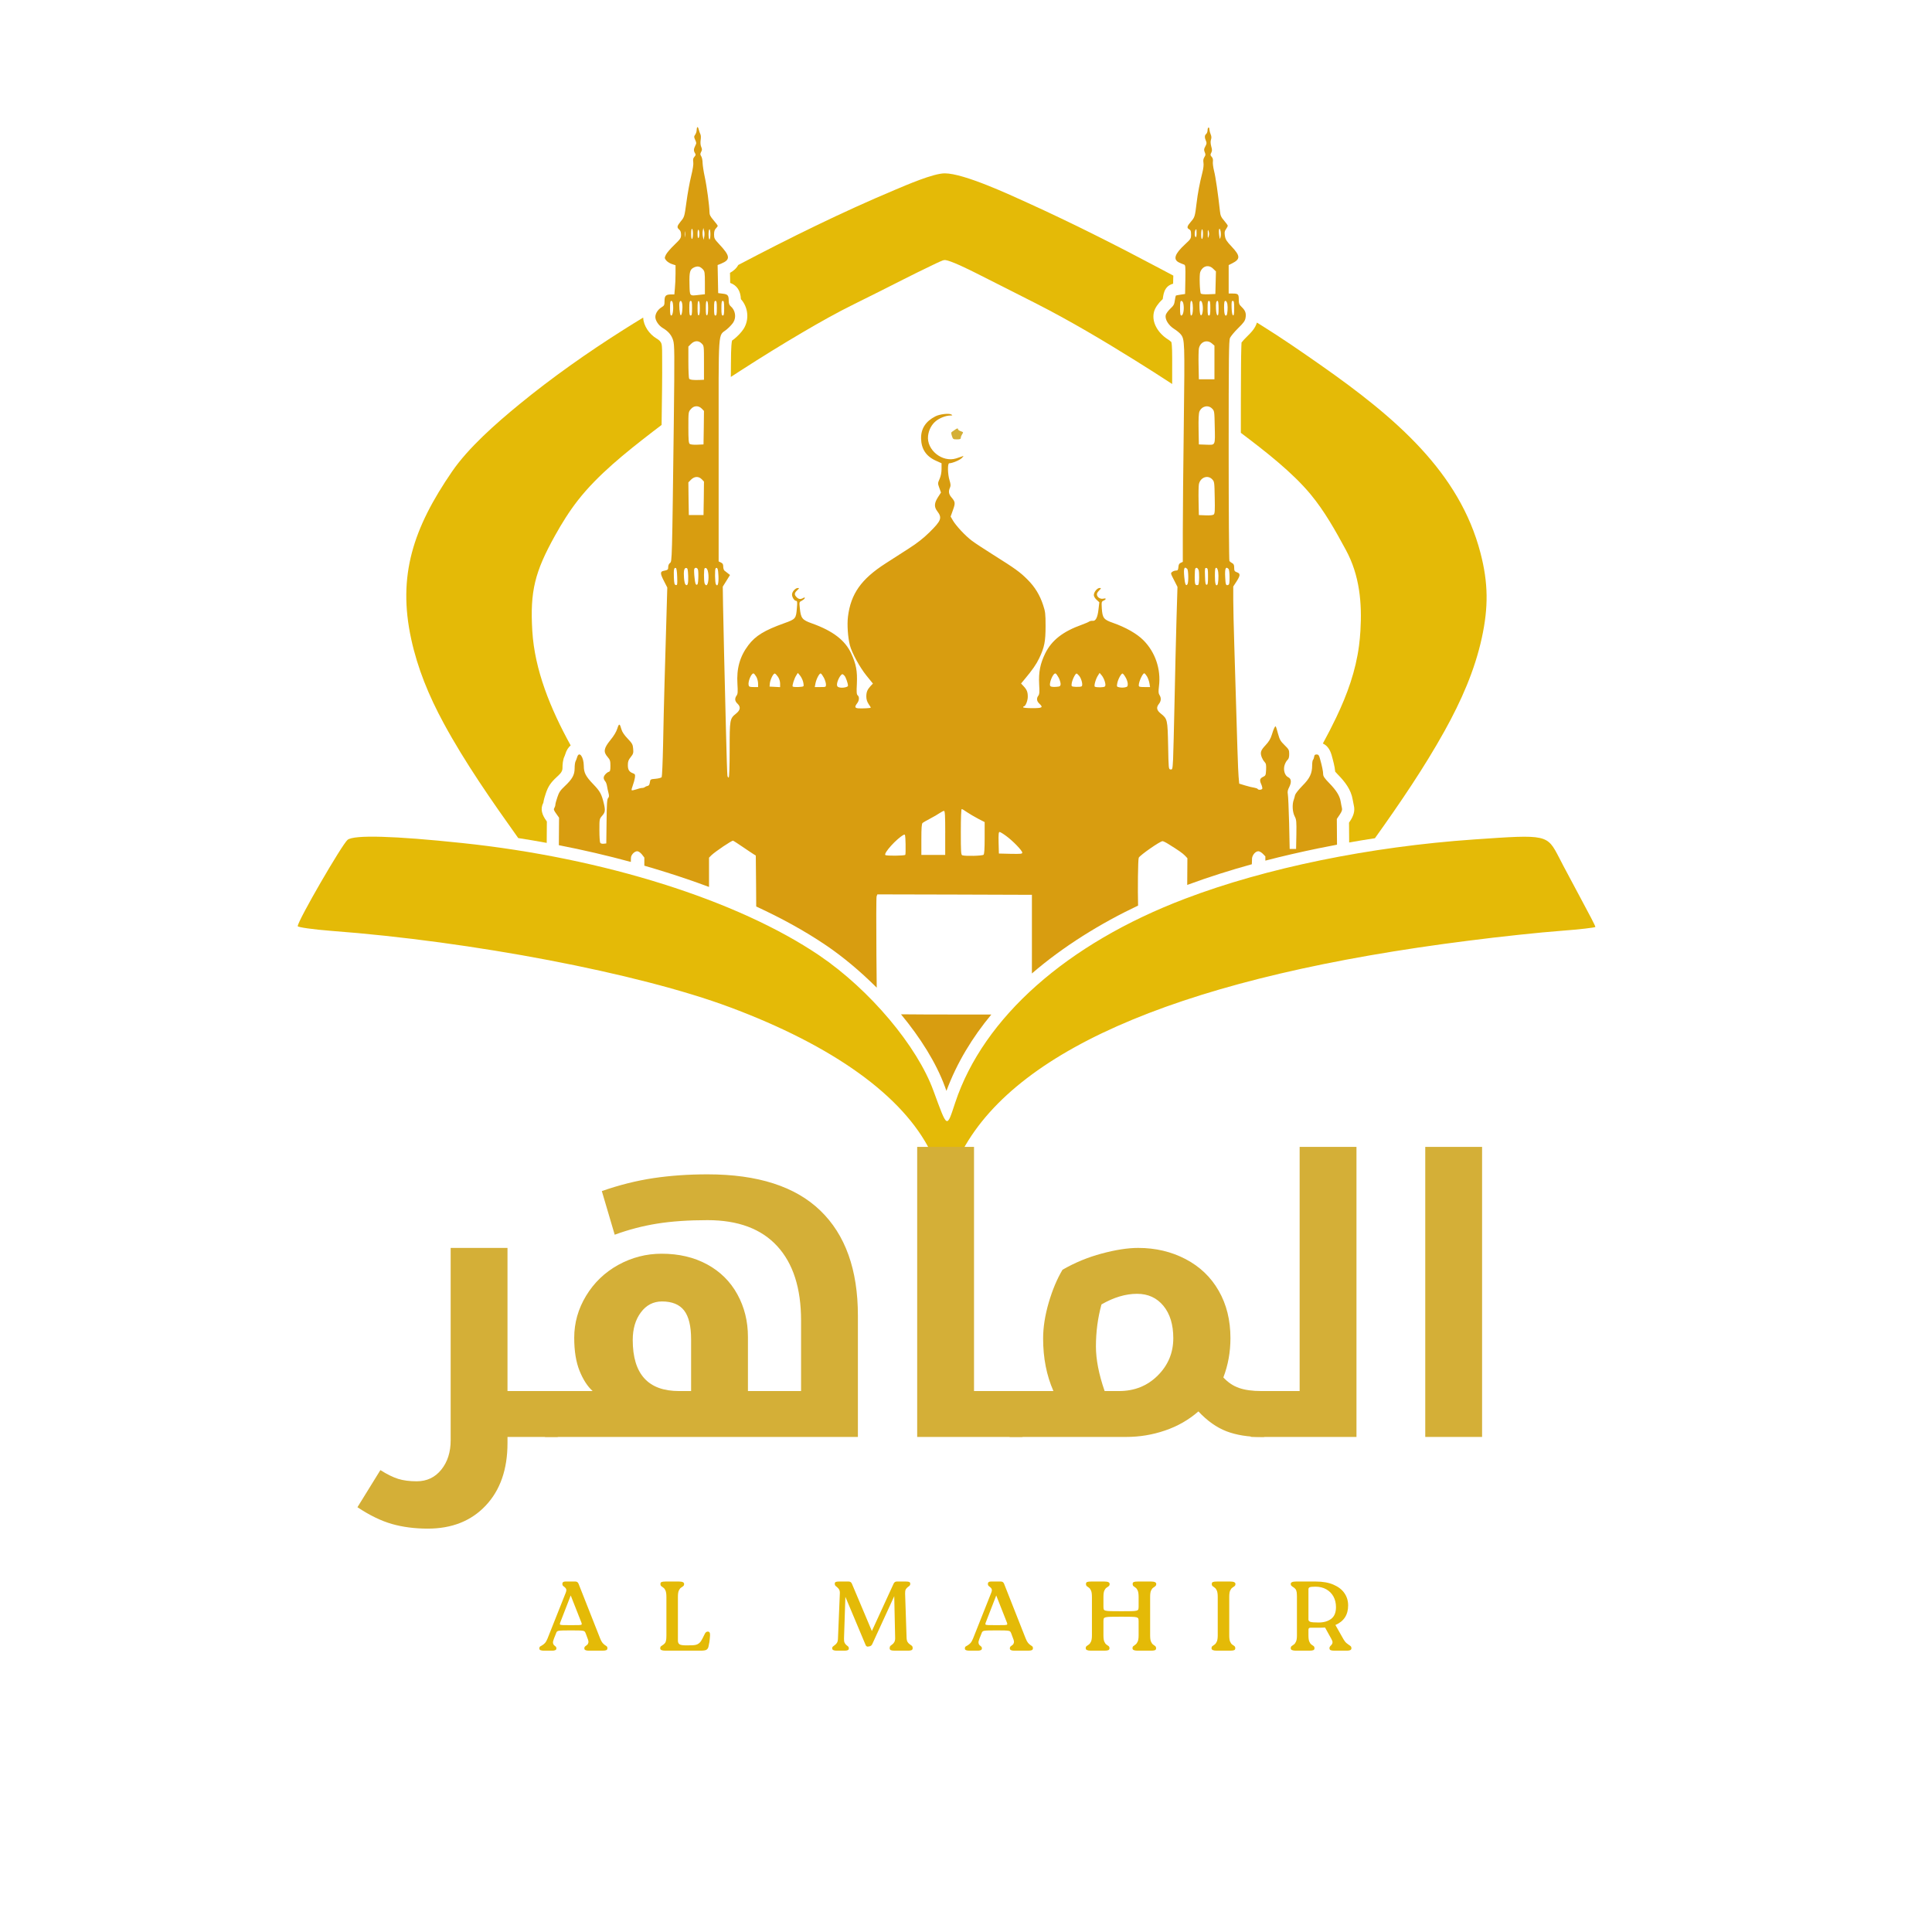 <svg xmlns="http://www.w3.org/2000/svg" xmlns:xlink="http://www.w3.org/1999/xlink" width="500" zoomAndPan="magnify" viewBox="0 0 375 375" height="500" preserveAspectRatio="xMidYMid meet" version="1.0"><defs><g/><clipPath id="0461b56b8b"><path d="M 107 24.535 L 261 24.535 L 261 212 L 107 212 Z M 107 24.535 " clip-rule="nonzero"/></clipPath><clipPath id="2c632ed6cf"><path d="M 57.789 162 L 309.789 162 L 309.789 227.785 L 57.789 227.785 Z M 57.789 162 " clip-rule="nonzero"/></clipPath></defs><path fill="#d4af37" d="M 185.336 83.43 C 185.141 83.574 184.891 83.75 184.766 83.824 C 184.605 83.91 184.605 84.105 184.766 84.625 C 184.965 85.246 185.016 85.281 185.73 85.281 C 186.352 85.281 186.496 85.211 186.496 84.961 C 186.496 84.785 186.621 84.48 186.762 84.27 C 187.012 83.91 186.992 83.875 186.496 83.699 C 186.191 83.609 185.961 83.43 185.961 83.344 C 185.961 83.074 185.766 83.109 185.336 83.43 Z M 185.336 83.43 " fill-opacity="1" fill-rule="evenodd"/><path fill="#e4ba07" d="M 243.965 62.613 C 244.293 62.812 244.617 63.012 244.938 63.215 C 248.848 65.656 252.602 68.246 256.328 70.855 C 271.027 81.148 283.273 91.707 287.344 107.266 C 288.887 113.156 288.914 117.867 287.621 123.805 C 286.246 130.109 283.641 136.02 280.395 141.867 C 276.461 148.949 271.723 155.914 266.871 162.699 C 265.199 162.953 263.535 163.23 261.871 163.523 L 261.844 159.676 L 261.988 159.461 C 262.637 158.5 263.066 157.484 262.773 156.316 C 262.695 155.953 262.617 155.586 262.559 155.219 C 262.242 153.258 261.039 151.727 259.688 150.348 C 259.547 150.203 259.328 149.984 259.164 149.789 C 259.074 148.758 258.734 147.535 258.477 146.609 C 258.184 145.559 257.656 144.711 256.766 144.316 C 257.676 142.648 258.539 140.973 259.344 139.293 C 261.531 134.719 263.148 130.199 263.785 125.328 C 263.91 124.375 263.996 123.418 264.055 122.461 C 264.379 117.117 263.934 111.711 261.23 106.738 C 259.234 103.059 257.137 99.254 254.344 95.898 C 250.816 91.664 245.68 87.656 240.848 84.012 C 240.848 79.637 240.848 75.262 240.883 70.891 C 240.895 69.727 240.902 68.562 240.941 67.398 C 240.953 67.125 240.953 66.785 240.98 66.48 C 241.262 66.109 241.68 65.68 241.973 65.391 C 242.852 64.531 243.625 63.75 243.969 62.609 Z M 243.965 62.613 " fill-opacity="1" fill-rule="evenodd"/><path fill="#e4ba07" d="M 143.289 51.434 C 153.207 46.215 163.43 41.164 173.836 36.797 C 175.859 35.949 181.141 33.645 183.375 33.645 C 187.105 33.645 196.086 37.836 199.348 39.316 C 208.141 43.309 216.77 47.668 225.18 52.137 C 226.031 52.59 226.887 53.043 227.742 53.496 C 227.73 53.75 227.723 53.996 227.719 54.203 L 227.703 55.059 C 227.148 55.219 226.648 55.492 226.266 56.07 C 225.895 56.633 225.793 57.312 225.695 57.977 C 225.695 58 225.691 58.016 225.688 58.039 C 225.688 58.043 225.688 58.051 225.688 58.055 C 225.645 58.094 225.602 58.133 225.566 58.168 C 225.551 58.18 225.543 58.188 225.527 58.203 C 224.883 58.816 224.184 59.715 223.977 60.582 C 223.465 62.688 224.945 64.77 226.648 65.844 C 226.863 65.977 227.172 66.199 227.355 66.383 C 227.531 67.051 227.512 68.996 227.52 69.621 C 227.531 71.254 227.527 72.895 227.516 74.535 C 225.109 72.957 222.676 71.41 220.25 69.902 C 214.141 66.098 207.75 62.297 201.211 58.961 C 197.285 56.957 193.34 54.977 189.402 52.988 C 188.629 52.598 184.246 50.379 183.297 50.477 C 183.203 50.488 183.086 50.516 182.984 50.547 C 182.137 50.887 181.227 51.348 180.418 51.734 C 178.766 52.523 177.125 53.336 175.496 54.16 C 172.297 55.785 169.086 57.402 165.859 58.992 C 162.422 60.684 159.07 62.582 155.816 64.492 C 151.766 66.867 147.785 69.332 143.875 71.855 C 143.199 72.289 142.527 72.727 141.852 73.164 C 141.855 72.305 141.867 71.441 141.875 70.578 C 141.887 69.781 141.867 67.117 142.086 66.109 C 142.254 65.984 142.426 65.867 142.594 65.727 C 143.199 65.223 143.934 64.48 144.348 63.812 C 145.48 62.012 145.215 59.609 143.809 58.062 C 143.734 56.445 143.059 55.395 141.73 54.91 L 141.691 52.961 C 142.355 52.59 142.934 52.109 143.293 51.434 Z M 143.289 51.434 " fill-opacity="1" fill-rule="evenodd"/><path fill="#e4ba07" d="M 100.59 162.668 C 95.438 155.441 90.215 147.957 86.094 140.332 C 83.215 135.012 81.059 129.754 79.816 124.047 C 77.129 111.707 80.227 102.465 87.754 91.508 C 90.906 86.918 96.234 82.219 100.812 78.469 C 107.105 73.312 113.98 68.461 121.059 63.984 C 122.309 63.191 123.57 62.41 124.844 61.641 C 124.895 63.25 126.051 64.875 127.406 65.684 C 127.863 65.957 128.238 66.23 128.398 66.754 C 128.547 67.246 128.516 68.746 128.52 69.258 C 128.559 73.484 128.473 77.734 128.422 81.961 L 128.414 82.484 C 127.82 82.93 127.23 83.375 126.648 83.828 C 121.414 87.867 116.047 92.152 112.18 97.098 C 110.473 99.281 109.055 101.574 107.746 103.922 C 103.801 111.012 102.859 114.742 103.32 122.465 C 103.773 130.055 106.844 137.57 110.766 144.684 C 110.289 145.086 109.949 145.652 109.758 146.289 C 109.715 146.426 109.664 146.586 109.605 146.719 C 109.598 146.73 109.59 146.742 109.586 146.758 C 109.25 147.422 109.176 148.387 109.176 149.133 C 109.176 149.883 108.5 150.406 108 150.879 C 106.941 151.871 106.406 152.598 105.949 153.973 C 105.777 154.488 105.543 155.199 105.465 155.801 C 104.801 157.043 105.242 158.199 106.043 159.309 L 106.145 159.453 L 106.117 163.605 C 104.277 163.266 102.438 162.957 100.594 162.668 Z M 100.59 162.668 " fill-opacity="1" fill-rule="evenodd"/><g clip-path="url(#0461b56b8b)"><path fill="#d89d10" d="M 135.359 24.676 C 135.27 24.746 135.219 25.016 135.219 25.262 C 135.219 25.531 135.094 25.922 134.934 26.137 C 134.684 26.508 134.684 26.598 134.934 27.148 C 135.199 27.703 135.199 27.809 134.949 28.289 C 134.629 28.93 134.613 29.27 134.898 29.73 C 135.074 30 135.059 30.121 134.789 30.426 C 134.539 30.691 134.488 30.961 134.559 31.441 C 134.629 31.867 134.488 32.812 134.148 34.199 C 133.863 35.359 133.453 37.602 133.242 39.203 C 132.852 42.07 132.832 42.121 132.156 42.941 C 131.391 43.887 131.336 44.137 131.836 44.562 C 132.082 44.758 132.191 45.078 132.191 45.578 C 132.191 46.219 132.082 46.379 130.871 47.551 C 130.145 48.246 129.414 49.102 129.254 49.441 C 128.969 50.047 128.969 50.098 129.289 50.527 C 129.484 50.773 129.965 51.098 130.375 51.238 L 131.121 51.488 L 131.121 53.105 C 131.121 54.016 131.07 55.281 130.996 55.938 L 130.891 57.148 L 130.285 57.148 C 129.254 57.148 128.984 57.398 128.984 58.395 C 128.984 59.215 128.93 59.32 128.434 59.625 C 127.703 60.07 127.203 60.836 127.203 61.527 C 127.203 62.223 127.848 63.184 128.613 63.648 C 129.734 64.305 130.355 65.055 130.66 66.07 C 130.926 66.941 130.945 68.328 130.785 81.984 C 130.445 109.016 130.445 108.977 130.055 109.262 C 129.84 109.426 129.699 109.727 129.699 110.047 C 129.699 110.582 129.645 110.633 128.773 110.812 C 128.113 110.953 128.133 111.348 128.898 112.824 L 129.52 114.035 L 129.344 120.18 C 129.254 123.562 129.094 129.082 128.988 132.465 C 128.898 135.848 128.754 141.312 128.703 144.605 C 128.633 147.902 128.508 150.715 128.434 150.84 C 128.363 150.965 127.828 151.105 127.262 151.16 C 126.246 151.246 126.227 151.246 126.137 151.871 C 126.066 152.316 125.941 152.512 125.691 152.547 C 125.496 152.582 125.266 152.691 125.16 152.781 C 125.07 152.867 124.84 152.941 124.625 152.941 C 124.43 152.941 123.914 153.066 123.484 153.223 C 123.059 153.367 122.668 153.438 122.613 153.387 C 122.543 153.332 122.648 152.906 122.828 152.441 C 123.004 151.98 123.184 151.301 123.238 150.945 C 123.309 150.359 123.273 150.254 122.898 150.109 C 122.113 149.824 121.867 149.414 121.867 148.508 C 121.867 147.812 121.973 147.512 122.418 146.957 C 122.914 146.336 122.969 146.156 122.898 145.34 C 122.828 144.484 122.719 144.305 121.828 143.363 C 121.188 142.703 120.762 142.062 120.637 141.617 C 120.297 140.387 120.156 140.352 119.816 141.422 C 119.621 142.043 119.16 142.828 118.465 143.664 C 117.184 145.25 117.074 145.941 117.949 146.941 C 118.41 147.473 118.48 147.688 118.48 148.633 C 118.48 149.559 118.43 149.734 118.125 149.824 C 117.93 149.879 117.629 150.129 117.434 150.375 C 117.074 150.82 117.094 151.195 117.504 151.695 C 117.629 151.836 117.77 152.246 117.824 152.586 C 117.875 152.922 118 153.527 118.109 153.918 C 118.25 154.473 118.234 154.684 118.035 154.898 C 117.824 155.129 117.77 156.055 117.734 159.457 L 117.68 163.711 L 117.164 163.766 C 116.879 163.801 116.594 163.73 116.504 163.59 C 116.414 163.465 116.344 162.359 116.344 161.148 C 116.344 158.957 116.344 158.957 116.879 158.336 C 117.465 157.676 117.52 157.305 117.219 156.02 C 116.773 154.133 116.488 153.602 115.133 152.195 C 113.691 150.699 113.316 149.969 113.316 148.668 C 113.301 146.871 112.391 145.695 112.02 146.977 C 111.93 147.262 111.785 147.652 111.699 147.812 C 111.609 147.992 111.535 148.578 111.535 149.129 C 111.535 150.41 111.074 151.23 109.613 152.602 C 108.758 153.402 108.492 153.797 108.191 154.723 C 107.977 155.344 107.797 156.004 107.797 156.184 C 107.797 156.359 107.711 156.645 107.602 156.824 C 107.426 157.09 107.496 157.285 107.957 157.926 L 108.512 158.711 L 108.473 164.051 C 113.172 164.969 117.84 166.051 122.445 167.301 C 122.453 166.758 122.469 166.41 122.488 166.332 C 122.629 165.762 123.215 165.227 123.695 165.227 C 123.93 165.227 124.285 165.477 124.586 165.832 L 125.066 166.453 L 125.066 168.031 C 126.527 168.453 127.98 168.891 129.422 169.344 C 132.137 170.199 134.883 171.133 137.621 172.156 L 137.621 166.473 L 138.082 166.008 C 138.832 165.281 142.055 163.109 142.285 163.18 C 142.41 163.215 143.246 163.766 144.137 164.371 C 145.043 164.996 145.988 165.617 146.238 165.777 L 146.699 166.062 L 146.754 171.691 L 146.781 175.953 C 151.547 178.145 156.145 180.645 160.355 183.5 C 163.574 185.68 166.969 188.504 170.172 191.707 C 170.152 190.152 170.133 188.125 170.113 185.488 C 170.062 179.383 170.078 174.219 170.148 173.988 L 170.293 173.598 L 185.285 173.633 L 200.293 173.684 L 200.293 184.812 C 200.293 186.379 200.293 187.75 200.289 188.949 C 206.48 183.617 213.625 179.227 220.902 175.77 C 220.82 172.965 220.867 166.781 221.035 166.473 C 221.32 165.957 225.148 163.285 225.648 163.27 C 225.789 163.27 226.305 163.52 226.805 163.84 C 228.836 165.105 229.512 165.586 229.992 166.066 L 230.473 166.582 L 230.438 171.766 C 234.543 170.25 238.738 168.922 242.98 167.75 C 242.988 167.098 243.004 166.66 243.023 166.547 C 243.148 165.852 243.719 165.227 244.254 165.227 C 244.469 165.227 244.859 165.461 245.125 165.727 L 245.605 166.223 L 245.605 167.047 C 249.02 166.16 252.457 165.371 255.887 164.664 C 257.094 164.418 258.301 164.18 259.512 163.953 L 259.477 158.957 L 260.027 158.141 C 260.438 157.535 260.562 157.18 260.473 156.859 C 260.418 156.609 260.297 156.039 260.227 155.594 C 260.047 154.488 259.406 153.438 258 151.996 C 257.09 151.07 256.824 150.66 256.824 150.27 C 256.824 149.734 256.609 148.684 256.199 147.242 C 256.023 146.586 255.898 146.441 255.559 146.441 C 255.238 146.441 255.113 146.547 255.078 146.887 C 255.043 147.137 254.938 147.402 254.848 147.492 C 254.758 147.602 254.688 148.062 254.688 148.543 C 254.688 150.129 254.223 151.09 252.781 152.531 C 252.051 153.281 251.445 154.047 251.375 154.312 C 251.32 154.598 251.195 155.008 251.109 155.258 C 250.789 156.129 250.859 157.605 251.285 158.426 C 251.641 159.121 251.66 159.387 251.625 161.984 L 251.57 164.781 L 250.324 164.781 L 250.219 159.797 C 250.145 157.055 250.039 154.523 249.969 154.168 C 249.879 153.672 249.934 153.352 250.234 152.781 C 250.715 151.82 250.645 151.145 250.039 150.859 C 249.363 150.539 249.043 149.414 249.344 148.488 C 249.469 148.098 249.719 147.652 249.914 147.492 C 250.148 147.281 250.234 146.941 250.234 146.352 C 250.234 145.57 250.164 145.445 249.328 144.625 C 248.543 143.859 248.383 143.574 248.062 142.418 C 247.887 141.707 247.672 141.066 247.637 141.012 C 247.496 140.871 247.227 141.402 246.871 142.578 C 246.605 143.434 246.301 143.934 245.625 144.664 C 244.684 145.66 244.559 146.07 244.914 147.012 C 245.02 147.281 245.25 147.688 245.445 147.883 C 245.75 148.203 245.785 148.473 245.75 149.398 C 245.695 150.449 245.66 150.555 245.199 150.77 C 244.52 151.09 244.434 151.41 244.809 152.227 C 244.969 152.602 245.055 152.992 245.004 153.102 C 244.844 153.332 244.238 153.367 244.113 153.137 C 244.059 153.047 243.758 152.941 243.438 152.887 C 243.117 152.852 242.332 152.656 241.691 152.461 L 240.531 152.105 L 240.406 150.699 C 240.301 149.434 240.176 145.766 239.57 125.078 C 239.465 121.746 239.375 117.863 239.375 116.441 L 239.375 113.84 L 240 112.879 C 240.766 111.688 240.781 111.312 240.086 111.082 C 239.625 110.902 239.555 110.797 239.555 110.191 C 239.555 109.656 239.465 109.461 239.16 109.301 C 238.93 109.176 238.699 108.996 238.629 108.891 C 238.555 108.785 238.484 99.133 238.484 87.453 C 238.484 69.488 238.52 66.125 238.734 65.609 C 238.875 65.289 239.59 64.414 240.32 63.703 C 241.406 62.637 241.672 62.262 241.762 61.672 C 241.922 60.801 241.707 60.25 240.996 59.574 C 240.516 59.109 240.445 58.914 240.445 58.113 C 240.445 57.082 240.32 56.973 239.18 56.973 L 238.484 56.973 L 238.484 51.453 L 239.16 51.117 C 240.781 50.297 240.766 49.672 239.055 47.855 C 238.078 46.824 237.863 46.484 237.754 45.793 C 237.648 45.098 237.684 44.867 237.969 44.477 C 238.148 44.207 238.309 43.906 238.309 43.816 C 238.309 43.727 237.988 43.281 237.613 42.836 C 237.023 42.16 236.883 41.855 236.793 41.004 C 236.418 37.566 235.938 34.289 235.652 33.188 C 235.477 32.492 235.371 31.672 235.422 31.352 C 235.477 30.961 235.402 30.676 235.191 30.445 C 234.906 30.141 234.906 30.02 235.102 29.645 C 235.277 29.305 235.297 29.074 235.102 28.414 C 234.961 27.863 234.941 27.453 235.047 27.117 C 235.172 26.762 235.156 26.457 234.992 26.082 C 234.867 25.781 234.762 25.371 234.746 25.141 C 234.746 24.551 234.391 24.66 234.391 25.266 C 234.391 25.551 234.266 25.871 234.121 25.996 C 233.801 26.262 233.785 26.707 234.07 27.328 C 234.246 27.723 234.23 27.898 233.961 28.398 C 233.676 28.914 233.66 29.094 233.836 29.539 C 234.031 29.965 234.016 30.125 233.766 30.5 C 233.57 30.82 233.516 31.141 233.59 31.566 C 233.66 31.957 233.59 32.707 233.355 33.598 C 232.875 35.465 232.484 37.496 232.254 39.438 C 231.949 42 231.898 42.18 231.168 43.016 C 230.383 43.922 230.312 44.246 230.828 44.512 C 231.113 44.652 231.184 44.887 231.184 45.527 C 231.184 46.309 231.129 46.398 230.027 47.414 C 227.996 49.285 227.641 50.371 228.867 50.957 C 229.207 51.117 229.633 51.297 229.812 51.348 C 230.098 51.438 230.113 51.688 230.078 54.25 L 230.027 57.062 L 229.172 57.188 C 228.691 57.262 228.262 57.332 228.227 57.387 C 228.191 57.422 228.102 57.848 228.031 58.328 C 227.941 59.059 227.801 59.324 227.16 59.914 C 226.75 60.305 226.34 60.855 226.27 61.141 C 226.074 61.961 226.785 63.137 227.906 63.848 C 228.422 64.168 228.992 64.648 229.188 64.898 C 229.953 65.879 229.973 66.25 229.777 82.133 C 229.668 90.395 229.582 99.852 229.582 103.109 L 229.582 109.055 L 229.188 109.234 C 228.887 109.355 228.762 109.59 228.727 110.07 C 228.672 110.641 228.602 110.746 228.262 110.746 C 228.051 110.746 227.711 110.852 227.535 110.996 C 227.195 111.246 227.195 111.281 227.871 112.582 L 228.547 113.914 L 228.352 120.379 C 228.246 123.941 228.086 131.027 227.98 136.117 C 227.871 141.211 227.746 146.285 227.695 147.391 C 227.586 149.328 227.57 149.398 227.195 149.348 C 226.82 149.293 226.82 149.223 226.734 144.754 C 226.625 139.66 226.609 139.535 225.309 138.504 C 224.488 137.844 224.402 137.309 224.953 136.617 C 225.379 136.082 225.418 135.457 225.059 134.906 C 224.848 134.586 224.828 134.266 224.953 133.215 C 225.379 129.938 224.242 126.574 221.926 124.262 C 220.645 122.977 218.508 121.766 215.98 120.879 C 214.234 120.273 213.984 119.953 213.859 118.082 C 213.789 116.836 213.809 116.766 214.199 116.586 C 214.75 116.336 214.75 116.051 214.199 116.195 C 213.664 116.32 213.078 116.035 212.934 115.535 C 212.844 115.27 212.953 115.02 213.309 114.648 C 213.77 114.164 213.789 114.129 213.434 114.129 C 212.953 114.129 212.312 114.93 212.312 115.5 C 212.312 115.75 212.523 116.125 212.844 116.41 L 213.379 116.906 L 213.219 118.277 C 213.043 119.863 212.668 120.594 212.062 120.504 C 211.828 120.488 211.547 120.539 211.402 120.645 C 211.262 120.754 210.637 121.02 209.996 121.254 C 206.312 122.57 204.141 124.262 202.875 126.824 C 201.895 128.836 201.574 130.477 201.699 132.824 C 201.789 134.32 201.754 134.766 201.539 135.031 C 201.148 135.551 201.219 136.082 201.719 136.562 C 202.535 137.328 202.34 137.453 200.383 137.453 C 199.312 137.453 198.602 137.383 198.602 137.277 C 198.602 137.168 198.672 137.098 198.742 137.098 C 199.047 137.098 199.492 136.012 199.492 135.23 C 199.492 134.305 199.312 133.859 198.637 133.145 L 198.191 132.664 L 198.887 131.828 C 200.363 130.066 201.148 128.945 201.715 127.75 C 202.715 125.652 202.945 124.527 202.945 121.52 C 202.945 119.117 202.891 118.707 202.465 117.426 C 201.824 115.484 200.879 113.938 199.457 112.512 C 198.031 111.07 197.016 110.34 192.812 107.703 C 191.051 106.602 189.164 105.355 188.629 104.945 C 187.367 104 185.586 102.078 184.98 101.062 L 184.516 100.262 L 184.961 99.016 C 185.461 97.645 185.426 97.414 184.68 96.539 C 184.145 95.918 184.055 95.367 184.395 94.637 C 184.555 94.262 184.535 93.996 184.305 93.23 C 183.93 92.035 183.895 89.918 184.25 89.918 C 184.855 89.918 186.332 89.293 186.707 88.887 C 187.082 88.477 187.082 88.441 186.762 88.582 C 186.566 88.652 186.047 88.832 185.602 88.973 C 182.914 89.828 179.816 87.336 180.137 84.594 C 180.277 83.438 180.812 82.422 181.633 81.746 C 182.363 81.141 183.59 80.656 184.426 80.656 C 184.906 80.641 184.945 80.621 184.641 80.445 C 184.16 80.176 182.414 80.375 181.543 80.82 C 179.672 81.781 178.746 83.203 178.781 85.109 C 178.82 87.141 179.746 88.562 181.648 89.418 L 182.754 89.918 L 182.754 91.004 C 182.754 91.695 182.629 92.375 182.379 92.941 C 182.004 93.797 182.004 93.832 182.324 94.707 L 182.645 95.598 L 182.039 96.539 C 181.328 97.66 181.293 98.391 181.914 99.211 C 182.91 100.527 182.715 101.043 180.367 103.359 C 179.242 104.465 178.016 105.426 176.43 106.441 C 175.148 107.258 173.121 108.578 171.891 109.359 C 167.156 112.402 165.145 115.254 164.59 119.688 C 164.395 121.27 164.574 123.727 164.965 125.258 C 165.355 126.738 166.887 129.531 168.152 131.102 L 169.434 132.684 L 168.988 133.148 C 168.348 133.859 168.152 134.32 168.152 135.195 C 168.152 135.746 168.297 136.191 168.598 136.656 C 168.863 137.012 169.043 137.348 169.008 137.367 C 168.918 137.457 167.441 137.527 166.691 137.492 C 165.91 137.457 165.84 137.207 166.371 136.512 C 166.781 135.98 166.836 135.266 166.48 134.965 C 166.266 134.805 166.23 134.359 166.32 132.684 C 166.426 130.246 166.176 128.91 165.215 126.828 C 164.039 124.281 161.652 122.449 157.613 121.008 C 155.691 120.328 155.441 120.008 155.246 118.031 C 155.121 116.859 155.121 116.84 155.617 116.609 C 155.887 116.465 156.152 116.254 156.188 116.129 C 156.242 115.934 156.188 115.914 155.902 116.074 C 155.371 116.359 155.031 116.324 154.621 115.914 C 154.141 115.434 154.176 115.094 154.73 114.578 C 155.156 114.168 155.176 114.133 154.855 114.133 C 154.375 114.133 153.73 114.863 153.73 115.398 C 153.73 115.934 154.195 116.629 154.531 116.629 C 154.746 116.629 154.781 116.875 154.676 118 C 154.516 120.082 154.445 120.172 152.199 120.973 C 148.371 122.344 146.629 123.41 145.258 125.227 C 143.602 127.418 142.941 129.766 143.137 132.777 C 143.227 134.289 143.207 134.68 142.977 135.004 C 142.566 135.574 142.621 136.09 143.137 136.57 C 143.797 137.191 143.723 137.816 142.887 138.492 C 141.641 139.488 141.625 139.633 141.625 145.523 C 141.625 148.75 141.551 150.832 141.445 150.902 C 141.355 150.957 141.25 150.832 141.195 150.598 C 141.145 150.367 141.02 146.414 140.91 141.82 C 140.805 137.211 140.645 130.695 140.555 127.309 C 140.469 123.93 140.379 119.531 140.344 117.516 L 140.289 113.867 L 141 112.727 L 141.695 111.605 L 141.27 111.27 C 141.02 111.07 140.719 110.84 140.609 110.75 C 140.484 110.645 140.379 110.289 140.379 109.969 C 140.379 109.523 140.273 109.344 139.934 109.184 L 139.488 108.969 L 139.488 87.391 C 139.488 62.855 139.309 65.402 141.074 63.926 C 141.59 63.496 142.141 62.891 142.336 62.57 C 142.961 61.594 142.727 60.188 141.82 59.438 C 141.555 59.207 141.445 58.906 141.445 58.371 C 141.445 57.32 141.25 57.105 140.254 57 L 139.398 56.891 L 139.289 51.445 L 139.969 51.176 C 141.836 50.395 141.766 49.699 139.539 47.332 C 138.688 46.422 138.598 46.246 138.598 45.516 C 138.598 44.926 138.703 44.59 138.953 44.34 C 139.148 44.145 139.309 43.914 139.309 43.84 C 139.309 43.754 138.953 43.273 138.508 42.754 C 137.867 42.008 137.707 41.688 137.707 41.152 C 137.707 40.031 137.191 36.133 136.781 34.281 C 136.566 33.301 136.391 32.09 136.371 31.609 C 136.371 31.109 136.246 30.539 136.105 30.328 C 135.891 30.008 135.891 29.863 136.086 29.492 C 136.285 29.133 136.301 28.938 136.105 28.512 C 135.961 28.172 135.926 27.676 135.996 27.176 C 136.07 26.73 136.051 26.234 135.945 26.055 C 135.855 25.875 135.711 25.465 135.625 25.145 C 135.551 24.809 135.426 24.613 135.355 24.684 Z M 134.504 45.398 C 134.504 45.879 134.434 46.324 134.328 46.379 C 134.223 46.449 134.148 46.074 134.148 45.398 C 134.148 44.723 134.223 44.348 134.328 44.422 C 134.434 44.473 134.504 44.918 134.504 45.398 Z M 136.695 45.934 L 136.57 46.555 L 136.43 45.934 C 136.355 45.594 136.34 45.062 136.41 44.777 L 136.516 44.242 L 136.66 44.777 C 136.75 45.059 136.766 45.594 136.695 45.934 Z M 236.898 46.039 C 236.777 46.52 236.758 46.484 236.633 45.613 C 236.492 44.508 236.703 43.922 236.918 44.883 C 236.988 45.238 236.988 45.754 236.898 46.043 Z M 135.75 45.398 C 135.75 45.773 135.68 46.148 135.574 46.199 C 135.469 46.27 135.395 45.969 135.395 45.398 C 135.395 44.828 135.469 44.527 135.574 44.598 C 135.68 44.652 135.75 45.023 135.75 45.398 Z M 137.887 45.488 C 137.887 46.023 137.816 46.469 137.711 46.469 C 137.621 46.469 137.531 46.023 137.531 45.488 C 137.531 44.953 137.621 44.508 137.711 44.508 C 137.816 44.508 137.887 44.953 137.887 45.488 Z M 232.254 45.328 C 232.254 45.809 232.184 46.094 232.074 46.023 C 231.773 45.824 231.879 44.508 232.199 44.508 C 232.234 44.508 232.254 44.883 232.254 45.328 Z M 233.5 45.383 C 233.5 45.879 233.43 46.324 233.32 46.379 C 233.215 46.449 233.145 46.113 233.145 45.508 C 233.145 44.953 233.234 44.508 233.32 44.508 C 233.43 44.508 233.5 44.902 233.5 45.383 Z M 234.602 45.879 C 234.441 46.324 234.426 46.254 234.426 45.398 C 234.426 44.543 234.441 44.473 234.602 44.898 C 234.711 45.238 234.711 45.559 234.602 45.879 Z M 133.027 45.879 C 132.992 46.164 132.957 45.969 132.957 45.488 C 132.957 44.988 132.992 44.777 133.027 44.988 C 133.062 45.223 133.062 45.613 133.027 45.879 Z M 136.43 52.273 C 136.785 52.68 136.82 52.895 136.82 54.926 L 136.82 57.113 L 135.68 57.238 C 133.793 57.453 133.883 57.559 133.828 55.102 C 133.773 52.719 133.918 52.254 134.773 51.879 C 135.43 51.598 135.895 51.703 136.426 52.273 Z M 235.477 52.164 L 236.012 52.68 L 235.902 57.062 L 234.586 57.117 C 233.855 57.152 233.199 57.098 233.09 56.992 C 232.879 56.777 232.754 53.324 232.965 52.805 C 233.43 51.598 234.605 51.293 235.477 52.164 Z M 130.625 59.055 C 130.75 60.105 130.57 61.246 130.305 61.246 C 130.109 61.246 130.055 60.906 130.055 59.82 C 130.055 58.719 130.109 58.398 130.305 58.398 C 130.465 58.398 130.59 58.648 130.625 59.055 Z M 132.422 58.984 C 132.547 59.82 132.367 61.281 132.121 61.191 C 131.922 61.121 131.746 59.074 131.906 58.645 C 132.066 58.219 132.316 58.379 132.422 58.984 Z M 134.328 59.82 C 134.328 60.961 134.273 61.246 134.059 61.246 C 133.848 61.246 133.793 60.961 133.793 59.82 C 133.793 58.68 133.848 58.398 134.059 58.398 C 134.273 58.398 134.328 58.68 134.328 59.82 Z M 135.84 59.82 C 135.84 60.711 135.77 61.156 135.629 61.191 C 135.449 61.262 135.395 60.906 135.395 59.82 C 135.395 58.734 135.449 58.379 135.629 58.434 C 135.77 58.484 135.84 58.93 135.84 59.82 Z M 137.445 59.82 C 137.445 60.711 137.371 61.156 137.23 61.191 C 137.051 61.262 137 60.906 137 59.82 C 137 58.734 137.051 58.379 137.23 58.434 C 137.371 58.484 137.445 58.93 137.445 59.82 Z M 139.137 59.82 C 139.137 60.961 139.082 61.246 138.867 61.246 C 138.652 61.246 138.602 60.961 138.602 59.82 C 138.602 58.68 138.652 58.398 138.867 58.398 C 139.082 58.398 139.137 58.68 139.137 59.82 Z M 140.559 59.82 C 140.559 60.961 140.504 61.246 140.293 61.246 C 140.078 61.246 140.023 60.961 140.023 59.82 C 140.023 58.68 140.078 58.398 140.293 58.398 C 140.504 58.398 140.559 58.68 140.559 59.82 Z M 229.652 58.789 C 229.922 59.785 229.707 61.246 229.297 61.246 C 229.102 61.246 229.047 60.906 229.047 59.82 C 229.047 58.734 229.102 58.398 229.297 58.398 C 229.422 58.398 229.582 58.574 229.652 58.789 Z M 231.434 58.68 C 231.488 58.84 231.539 59.34 231.539 59.82 C 231.539 60.766 231.414 61.246 231.168 61.246 C 231.078 61.246 231.008 60.602 231.008 59.82 C 231.008 58.484 231.184 58.023 231.434 58.68 Z M 233.43 59.199 C 233.57 60.176 233.375 61.297 233.09 61.191 C 232.949 61.156 232.859 60.621 232.824 59.77 C 232.785 58.645 232.824 58.398 233.035 58.398 C 233.215 58.398 233.34 58.664 233.426 59.199 Z M 234.922 59.82 C 234.922 60.961 234.871 61.246 234.656 61.246 C 234.441 61.246 234.391 60.961 234.391 59.82 C 234.391 58.68 234.441 58.398 234.656 58.398 C 234.871 58.398 234.922 58.68 234.922 59.82 Z M 236.527 59.84 C 236.527 60.906 236.473 61.262 236.312 61.211 C 236.172 61.156 236.062 60.711 236.027 60 C 235.977 58.805 236.047 58.398 236.348 58.398 C 236.457 58.398 236.527 58.965 236.527 59.84 Z M 238.234 59.039 C 238.344 59.66 238.254 61.016 238.074 61.191 C 237.773 61.477 237.594 60.891 237.594 59.715 C 237.594 58.684 237.648 58.398 237.863 58.398 C 238.004 58.398 238.164 58.648 238.234 59.039 Z M 239.555 59.84 C 239.555 60.906 239.5 61.262 239.34 61.211 C 239.18 61.156 239.09 60.656 239.055 59.77 C 239.02 58.629 239.055 58.398 239.285 58.398 C 239.5 58.398 239.555 58.664 239.555 59.84 Z M 136.195 66.676 C 136.641 67.102 136.641 67.137 136.641 70.414 L 136.641 73.711 L 135.895 73.746 C 134.613 73.801 133.918 73.727 133.758 73.496 C 133.688 73.371 133.613 71.91 133.613 70.273 L 133.613 67.266 L 134.133 66.75 C 134.809 66.09 135.594 66.055 136.195 66.676 Z M 235.227 66.66 L 235.723 67.086 L 235.723 73.621 L 232.699 73.621 L 232.645 70.949 C 232.609 69.473 232.645 68.012 232.699 67.672 C 232.945 66.355 234.246 65.82 235.227 66.66 Z M 136.215 79.316 L 136.641 79.762 L 136.605 83.004 L 136.551 86.262 L 135.34 86.316 C 134.594 86.352 134.023 86.281 133.863 86.156 C 133.668 85.996 133.613 85.32 133.613 82.969 C 133.613 79.996 133.613 79.961 134.078 79.426 C 134.664 78.711 135.555 78.66 136.215 79.316 Z M 235.297 79.336 C 235.707 79.762 235.723 79.906 235.777 82.648 C 235.867 86.582 235.957 86.367 234.156 86.316 L 232.699 86.262 L 232.645 83.324 C 232.609 81.402 232.664 80.227 232.805 79.887 C 233.25 78.82 234.531 78.516 235.297 79.336 Z M 136.215 93.027 L 136.641 93.473 L 136.605 96.715 L 136.551 99.973 L 133.703 99.973 L 133.648 96.805 L 133.613 93.633 L 134.129 93.098 C 134.809 92.441 135.59 92.406 136.215 93.027 Z M 235.297 93.047 C 235.707 93.492 235.723 93.598 235.777 96.57 C 235.832 99.098 235.797 99.688 235.582 99.867 C 235.406 100.008 234.852 100.062 233.996 100.027 L 232.699 99.973 L 232.645 97.301 C 232.609 95.824 232.645 94.363 232.699 94.023 C 232.945 92.672 234.426 92.102 235.297 93.047 Z M 131.441 111.973 C 131.496 113.469 131.461 113.609 131.176 113.555 C 130.91 113.504 130.855 113.273 130.801 112.098 C 130.746 110.547 130.82 110.137 131.176 110.246 C 131.316 110.297 131.406 110.852 131.441 111.973 Z M 133.578 111.793 C 133.633 113.324 133.453 113.859 133.047 113.449 C 132.797 113.199 132.637 111.312 132.797 110.656 C 132.887 110.336 133.012 110.211 133.223 110.246 C 133.473 110.297 133.527 110.547 133.578 111.793 Z M 135.484 110.617 C 135.539 110.832 135.574 111.582 135.539 112.258 C 135.504 113.219 135.43 113.504 135.219 113.504 C 135.023 113.504 134.914 113.164 134.809 112.113 C 134.719 111.352 134.703 110.602 134.754 110.461 C 134.898 110.066 135.379 110.156 135.484 110.621 Z M 137.371 110.762 C 137.676 111.828 137.496 113.594 137.086 113.594 C 136.961 113.594 136.82 113.414 136.75 113.184 C 136.605 112.648 136.605 110.477 136.766 110.316 C 136.98 110.121 137.246 110.316 137.371 110.762 Z M 139.453 111.812 C 139.508 113.309 139.293 113.969 138.957 113.414 C 138.762 113.113 138.723 110.512 138.902 110.316 C 139.242 109.996 139.402 110.461 139.453 111.812 Z M 230.438 110.422 C 230.684 110.672 230.723 113.023 230.488 113.398 C 230.188 113.859 229.992 113.414 229.867 111.988 C 229.707 110.297 229.867 109.855 230.438 110.422 Z M 232.625 110.586 C 232.824 110.977 232.785 113.289 232.574 113.523 C 232.5 113.574 232.324 113.594 232.164 113.539 C 231.949 113.449 231.895 113.113 231.895 111.938 C 231.895 111.117 231.949 110.387 232.02 110.332 C 232.219 110.121 232.414 110.191 232.625 110.582 Z M 234.477 111.902 C 234.477 113.203 234.426 113.504 234.211 113.504 C 233.996 113.504 233.926 113.184 233.891 111.848 C 233.836 110.336 233.871 110.191 234.156 110.246 C 234.441 110.301 234.477 110.512 234.477 111.902 Z M 236.453 111.031 C 236.562 111.832 236.473 113.344 236.293 113.523 C 235.973 113.844 235.812 113.238 235.812 111.793 C 235.812 110.531 235.867 110.211 236.062 110.211 C 236.238 110.211 236.363 110.496 236.453 111.031 Z M 238.449 110.422 C 238.574 110.547 238.66 111.188 238.66 112.027 C 238.66 113.129 238.609 113.449 238.395 113.539 C 237.949 113.699 237.879 113.488 237.809 112.062 C 237.719 110.336 237.898 109.871 238.449 110.422 Z M 146.824 131.398 C 147.004 131.738 147.145 132.324 147.145 132.68 L 147.145 133.355 L 146.273 133.355 C 145.543 133.355 145.383 133.305 145.312 133 C 145.133 132.289 145.863 130.578 146.289 130.723 C 146.398 130.758 146.629 131.078 146.824 131.398 Z M 151.027 131.398 C 151.258 131.754 151.418 132.254 151.418 132.68 L 151.418 133.375 L 150.402 133.32 L 149.371 133.266 L 149.426 132.645 C 149.516 131.859 150.121 130.648 150.406 130.738 C 150.531 130.773 150.797 131.059 151.027 131.398 Z M 155.871 132.289 C 155.977 132.68 156.012 133.09 155.961 133.18 C 155.836 133.375 154.035 133.43 153.859 133.25 C 153.715 133.109 154.18 131.648 154.555 131.094 L 154.855 130.613 L 155.266 131.094 C 155.496 131.363 155.762 131.895 155.871 132.289 Z M 159.93 131.574 C 160.145 132.004 160.32 132.59 160.32 132.859 C 160.32 133.355 160.305 133.355 159.234 133.355 L 158.148 133.355 L 158.273 132.695 C 158.434 131.809 159.039 130.648 159.305 130.723 C 159.43 130.758 159.699 131.148 159.93 131.574 Z M 205.512 131.574 C 205.723 132.02 205.883 132.574 205.867 132.82 C 205.812 133.215 205.723 133.266 204.941 133.32 C 204.461 133.355 203.996 133.305 203.891 133.195 C 203.496 132.805 204.387 130.578 204.887 130.719 C 205.012 130.758 205.277 131.148 205.508 131.574 Z M 209.516 131.238 C 209.961 131.859 210.227 133.035 209.941 133.215 C 209.816 133.305 209.336 133.34 208.84 133.32 C 207.965 133.266 207.949 133.25 208.004 132.734 C 208.074 132.02 208.75 130.648 208.98 130.738 C 209.09 130.773 209.32 131.008 209.516 131.238 Z M 214.449 132.305 C 214.609 132.859 214.59 133.105 214.449 133.25 C 214.25 133.445 212.828 133.461 212.508 133.285 C 212.293 133.141 212.684 131.754 213.129 131.094 L 213.434 130.613 L 213.844 131.094 C 214.074 131.363 214.34 131.914 214.449 132.305 Z M 218.488 131.504 C 218.719 131.879 218.898 132.449 218.898 132.75 C 218.898 133.23 218.828 133.32 218.363 133.41 C 218.078 133.48 217.582 133.48 217.277 133.41 C 216.762 133.305 216.746 133.266 216.852 132.66 C 216.992 131.859 217.652 130.648 217.902 130.738 C 218.008 130.773 218.277 131.113 218.488 131.504 Z M 222.621 131.273 C 222.816 131.594 223.027 132.199 223.102 132.609 L 223.227 133.355 L 222.121 133.355 C 221.18 133.355 221.035 133.305 221.035 133.02 C 221.035 132.305 221.785 130.688 222.105 130.688 C 222.191 130.688 222.426 130.953 222.621 131.273 Z M 163.918 131.168 C 164.184 131.469 164.594 132.645 164.594 133.105 C 164.594 133.375 163.508 133.586 162.922 133.426 C 162.582 133.355 162.457 133.195 162.457 132.891 C 162.457 132.199 163.152 130.863 163.523 130.863 C 163.598 130.863 163.773 131.004 163.918 131.164 Z M 187.688 157.641 C 188.168 157.961 189.129 158.531 189.84 158.906 L 191.121 159.566 L 191.121 162.629 C 191.121 164.762 191.051 165.762 190.91 165.902 C 190.68 166.133 187.312 166.207 186.777 166.008 C 186.531 165.922 186.496 165.352 186.496 161.469 C 186.496 158.641 186.566 157.035 186.672 157.035 C 186.762 157.035 187.223 157.305 187.688 157.641 Z M 183.465 161.664 L 183.465 165.938 L 178.836 165.938 L 178.836 162.93 C 178.836 160.738 178.891 159.887 179.07 159.742 C 179.176 159.637 179.836 159.262 180.512 158.906 C 181.207 158.551 182.043 158.051 182.383 157.82 C 182.738 157.586 183.109 157.391 183.234 157.391 C 183.414 157.391 183.469 158.336 183.469 161.664 Z M 195.305 162.27 C 196.605 163.215 198.422 165.102 198.422 165.496 C 198.422 165.742 198.137 165.762 196.16 165.727 L 193.883 165.672 L 193.828 163.57 C 193.793 161.934 193.828 161.488 194.023 161.488 C 194.148 161.488 194.738 161.844 195.305 162.27 Z M 175.723 165.922 C 175.508 166.117 172.035 166.152 171.84 165.957 C 171.484 165.602 174.012 162.805 175.363 162.059 C 175.703 161.879 175.719 161.934 175.773 163.84 C 175.793 164.926 175.773 165.852 175.719 165.922 Z M 192.414 196.918 L 185.301 196.918 C 181.016 196.918 177.445 196.902 174.883 196.875 C 178.598 201.359 181.695 206.238 183.418 210.953 C 183.512 211.215 183.609 211.477 183.703 211.738 C 185.723 206.305 188.727 201.367 192.414 196.922 Z M 192.414 196.918 " fill-opacity="1" fill-rule="evenodd"/></g><g clip-path="url(#2c632ed6cf)"><path fill="#e4ba07" d="M 67.473 163.004 C 66.418 163.844 57.789 178.719 57.789 179.77 C 57.789 179.98 60.738 180.402 64.312 180.684 C 91.535 182.719 123.949 188.891 141.629 195.488 C 161.766 202.992 175.305 212.746 180.637 223.551 C 181.902 226.078 183.234 228.039 183.656 227.898 C 184.078 227.758 185.551 225.656 186.883 223.199 C 197.898 203.062 231.082 189.383 285.105 182.578 C 291.07 181.805 299.066 180.965 302.855 180.684 C 306.574 180.402 309.66 180.051 309.66 179.91 C 309.66 179.699 308.398 177.312 306.926 174.578 C 305.453 171.773 303.488 168.195 302.648 166.512 C 300.262 161.949 300.402 161.949 286.16 162.934 C 265.883 164.336 245.676 168.477 230.031 174.438 C 207.09 183.141 190.883 197.52 185.41 214.008 C 183.727 219.059 183.938 219.199 181.199 211.766 C 178.043 203.062 168.852 192.121 159.027 185.453 C 143.172 174.719 117.145 166.512 89.711 163.633 C 76.449 162.23 68.734 162.02 67.473 163.004 Z M 67.473 163.004 " fill-opacity="1" fill-rule="evenodd"/></g><g fill="#d4af37" fill-opacity="1"><g transform="translate(72.349, 278.908)"><g><path d="M 35.781 -8.906 C 36.02 -8.906 36.141 -8.805 36.141 -8.609 L 36.141 -0.359 C 36.141 -0.117 36.02 0 35.781 0 L 26.156 0 L 26.156 1.188 C 26.156 6.281 24.75 10.32 21.938 13.312 C 19.133 16.301 15.379 17.797 10.672 17.797 C 8.141 17.797 5.816 17.492 3.703 16.891 C 1.598 16.285 -0.625 15.203 -2.969 13.641 L 1.484 6.438 C 2.785 7.258 3.938 7.828 4.938 8.141 C 5.938 8.453 7.133 8.609 8.531 8.609 C 10.508 8.609 12.102 7.852 13.312 6.344 C 14.52 4.844 15.125 2.945 15.125 0.656 L 15.125 -36.688 L 26.156 -36.688 L 26.156 -8.906 Z M 35.781 -8.906 "/></g></g></g><g fill="#d4af37" fill-opacity="1"><g transform="translate(106.283, 278.908)"><g><path d="M 27.859 -8.906 L 27.859 -18.953 C 27.859 -21.516 27.406 -23.379 26.5 -24.547 C 25.594 -25.711 24.164 -26.297 22.219 -26.297 C 20.531 -26.297 19.16 -25.586 18.109 -24.172 C 17.055 -22.766 16.531 -20.977 16.531 -18.812 C 16.531 -12.207 19.52 -8.906 25.5 -8.906 Z M -0.359 0 C -0.598 0 -0.719 -0.117 -0.719 -0.359 L -0.719 -8.609 C -0.719 -8.805 -0.598 -8.906 -0.359 -8.906 L 8.75 -8.906 C 7.738 -9.82 6.891 -11.133 6.203 -12.844 C 5.516 -14.551 5.172 -16.688 5.172 -19.25 C 5.172 -22.145 5.941 -24.863 7.484 -27.406 C 9.023 -29.945 11.102 -31.941 13.719 -33.391 C 16.344 -34.836 19.148 -35.562 22.141 -35.562 C 25.492 -35.562 28.441 -34.867 30.984 -33.484 C 33.523 -32.098 35.477 -30.16 36.844 -27.672 C 38.207 -25.191 38.891 -22.441 38.891 -19.422 L 38.891 -8.906 L 49.203 -8.906 L 49.203 -22.609 C 49.203 -28.879 47.656 -33.691 44.562 -37.047 C 41.477 -40.398 36.973 -42.078 31.047 -42.078 C 27.348 -42.078 24.094 -41.852 21.281 -41.406 C 18.477 -40.957 15.727 -40.238 13.031 -39.25 L 10.531 -47.719 C 13.926 -48.906 17.266 -49.742 20.547 -50.234 C 23.828 -50.723 27.328 -50.969 31.047 -50.969 C 40.785 -50.969 48.082 -48.625 52.938 -43.938 C 57.801 -39.25 60.234 -32.453 60.234 -23.547 L 60.234 0 Z M -0.359 0 "/></g></g></g><g fill="#d4af37" fill-opacity="1"><g transform="translate(170.603, 278.908)"><g><path d="M 27.719 -8.906 C 27.957 -8.906 28.078 -8.805 28.078 -8.609 L 28.078 -0.359 C 28.078 -0.117 27.957 0 27.719 0 L 7.422 0 L 7.422 -56.297 L 18.453 -56.297 L 18.453 -8.906 Z M 27.719 -8.906 "/></g></g></g><g fill="#d4af37" fill-opacity="1"><g transform="translate(196.469, 278.908)"><g><path d="M 8 -8.906 C 6.664 -11.938 6 -15.336 6 -19.109 C 6 -21.254 6.359 -23.566 7.078 -26.047 C 7.805 -28.535 8.703 -30.672 9.766 -32.453 C 12.148 -33.828 14.688 -34.875 17.375 -35.594 C 20.07 -36.32 22.43 -36.688 24.453 -36.688 C 27.828 -36.688 30.895 -35.961 33.656 -34.516 C 36.426 -33.066 38.566 -31.02 40.078 -28.375 C 41.598 -25.738 42.359 -22.672 42.359 -19.172 C 42.359 -16.473 41.898 -13.93 40.984 -11.547 C 41.879 -10.578 42.898 -9.895 44.047 -9.5 C 45.191 -9.102 46.633 -8.906 48.375 -8.906 L 48.766 -8.906 C 49.004 -8.906 49.125 -8.805 49.125 -8.609 L 49.125 -0.359 C 49.125 -0.117 49.004 0 48.766 0 L 48.375 0 C 45.77 0 43.508 -0.363 41.594 -1.094 C 39.676 -1.832 37.859 -3.117 36.141 -4.953 C 34.266 -3.316 32.109 -2.082 29.672 -1.25 C 27.234 -0.414 24.723 0 22.141 0 L -0.359 0 C -0.598 0 -0.719 -0.117 -0.719 -0.359 L -0.719 -8.609 C -0.719 -8.805 -0.598 -8.906 -0.359 -8.906 Z M 16.25 -17.547 C 16.25 -15.035 16.812 -12.156 17.938 -8.906 L 20.734 -8.906 C 23.723 -8.906 26.223 -9.906 28.234 -11.906 C 30.254 -13.906 31.266 -16.328 31.266 -19.172 C 31.266 -21.805 30.625 -23.898 29.344 -25.453 C 28.062 -27.004 26.359 -27.781 24.234 -27.781 C 22.016 -27.781 19.711 -27.094 17.328 -25.719 C 16.609 -23.113 16.25 -20.391 16.25 -17.547 Z M 16.25 -17.547 "/></g></g></g><g fill="#d4af37" fill-opacity="1"><g transform="translate(243.353, 278.908)"><g><path d="M -0.359 0 C -0.598 0 -0.719 -0.117 -0.719 -0.359 L -0.719 -8.609 C -0.719 -8.805 -0.598 -8.906 -0.359 -8.906 L 8.906 -8.906 L 8.906 -56.297 L 19.938 -56.297 L 19.938 0 Z M -0.359 0 "/></g></g></g><g fill="#d4af37" fill-opacity="1"><g transform="translate(269.219, 278.908)"><g><path d="M 7.422 -56.297 L 18.453 -56.297 L 18.453 0 L 7.422 0 Z M 7.422 -56.297 "/></g></g></g><g fill="#e4ba07" fill-opacity="1"><g transform="translate(104.668, 320.395)"><g><path d="M 3.266 -3.375 L 2.859 -2.359 C 2.703 -1.973 2.641 -1.68 2.672 -1.484 C 2.703 -1.297 2.77 -1.156 2.875 -1.062 C 2.977 -0.977 3.078 -0.895 3.172 -0.812 C 3.273 -0.727 3.328 -0.609 3.328 -0.453 C 3.328 -0.273 3.25 -0.156 3.094 -0.094 C 2.945 -0.031 2.766 0 2.547 0 L 0.906 0 C 0.633 0 0.414 -0.031 0.25 -0.094 C 0.094 -0.156 0.016 -0.27 0.016 -0.438 C 0.016 -0.602 0.066 -0.727 0.172 -0.812 C 0.285 -0.895 0.426 -0.977 0.594 -1.062 C 0.758 -1.156 0.93 -1.297 1.109 -1.484 C 1.285 -1.68 1.453 -1.973 1.609 -2.359 L 5.141 -11.25 C 5.254 -11.539 5.285 -11.766 5.234 -11.922 C 5.18 -12.078 5.098 -12.195 4.984 -12.281 C 4.867 -12.375 4.754 -12.469 4.641 -12.562 C 4.535 -12.664 4.484 -12.797 4.484 -12.953 C 4.484 -13.266 4.676 -13.422 5.062 -13.422 L 7.016 -13.422 C 7.305 -13.422 7.508 -13.281 7.625 -13 L 11.812 -2.391 C 11.969 -1.992 12.125 -1.703 12.281 -1.516 C 12.445 -1.328 12.598 -1.188 12.734 -1.094 C 12.879 -1 13 -0.914 13.094 -0.844 C 13.188 -0.77 13.234 -0.648 13.234 -0.484 C 13.234 -0.297 13.156 -0.164 13 -0.094 C 12.852 -0.031 12.602 0 12.25 0 L 9.594 0 C 9.031 0 8.75 -0.145 8.75 -0.438 C 8.75 -0.613 8.805 -0.75 8.922 -0.844 C 9.035 -0.938 9.156 -1.031 9.281 -1.125 C 9.406 -1.219 9.488 -1.359 9.531 -1.547 C 9.582 -1.742 9.531 -2.023 9.375 -2.391 L 9.016 -3.359 C 8.961 -3.492 8.906 -3.602 8.844 -3.688 C 8.781 -3.77 8.66 -3.828 8.484 -3.859 C 8.305 -3.891 8.039 -3.91 7.688 -3.922 C 7.332 -3.93 6.828 -3.938 6.172 -3.938 C 5.492 -3.938 4.969 -3.93 4.594 -3.922 C 4.227 -3.91 3.957 -3.891 3.781 -3.859 C 3.613 -3.828 3.492 -3.77 3.422 -3.688 C 3.359 -3.613 3.305 -3.508 3.266 -3.375 Z M 6.188 -4.953 C 6.914 -4.953 7.43 -4.957 7.734 -4.969 C 8.035 -4.977 8.203 -5.02 8.234 -5.094 C 8.266 -5.164 8.25 -5.281 8.188 -5.438 L 6.109 -10.719 L 4.062 -5.438 C 4 -5.281 3.984 -5.164 4.016 -5.094 C 4.055 -5.02 4.238 -4.977 4.562 -4.969 C 4.883 -4.957 5.426 -4.953 6.188 -4.953 Z M 6.188 -4.953 "/></g></g></g><g fill="#e4ba07" fill-opacity="1"><g transform="translate(127.458, 320.395)"><g><path d="M 10 -3.703 C 10.164 -3.66 10.27 -3.578 10.312 -3.453 C 10.352 -3.328 10.367 -3.156 10.359 -2.938 C 10.328 -2.438 10.285 -2.016 10.234 -1.672 C 10.18 -1.328 10.117 -1.016 10.047 -0.734 C 9.984 -0.484 9.852 -0.297 9.656 -0.172 C 9.469 -0.055 9.07 0 8.469 0 L 1.703 0 C 1.023 0 0.688 -0.148 0.688 -0.453 C 0.688 -0.641 0.738 -0.773 0.844 -0.859 C 0.945 -0.941 1.066 -1.023 1.203 -1.109 C 1.348 -1.191 1.477 -1.305 1.594 -1.453 C 1.719 -1.598 1.801 -1.812 1.844 -2.094 C 1.863 -2.207 1.875 -2.32 1.875 -2.438 C 1.883 -2.562 1.891 -2.727 1.891 -2.938 L 1.891 -10.422 C 1.891 -10.984 1.832 -11.395 1.719 -11.656 C 1.602 -11.926 1.469 -12.113 1.312 -12.219 C 1.156 -12.332 1.02 -12.43 0.906 -12.516 C 0.789 -12.609 0.734 -12.754 0.734 -12.953 C 0.734 -13.141 0.805 -13.266 0.953 -13.328 C 1.109 -13.391 1.375 -13.422 1.75 -13.422 L 4.312 -13.422 C 4.988 -13.422 5.328 -13.266 5.328 -12.953 C 5.328 -12.754 5.266 -12.609 5.141 -12.516 C 5.023 -12.43 4.883 -12.332 4.719 -12.219 C 4.562 -12.113 4.422 -11.926 4.297 -11.656 C 4.18 -11.395 4.125 -10.984 4.125 -10.422 L 4.125 -1.953 C 4.125 -1.629 4.223 -1.395 4.422 -1.25 C 4.617 -1.102 5.051 -1.031 5.719 -1.031 L 6.75 -1.047 C 7.25 -1.047 7.641 -1.113 7.922 -1.25 C 8.211 -1.395 8.445 -1.609 8.625 -1.891 C 8.801 -2.172 8.988 -2.523 9.188 -2.953 C 9.332 -3.285 9.469 -3.5 9.594 -3.594 C 9.727 -3.688 9.863 -3.723 10 -3.703 Z M 10 -3.703 "/></g></g></g><g fill="#e4ba07" fill-opacity="1"><g transform="translate(147.603, 320.395)"><g/></g></g><g fill="#e4ba07" fill-opacity="1"><g transform="translate(160.791, 320.395)"><g><path d="M 14.891 -11.078 L 15.172 -2.609 C 15.18 -2.203 15.242 -1.898 15.359 -1.703 C 15.484 -1.504 15.625 -1.352 15.781 -1.25 C 15.938 -1.145 16.07 -1.047 16.188 -0.953 C 16.301 -0.859 16.359 -0.703 16.359 -0.484 C 16.359 -0.297 16.281 -0.164 16.125 -0.094 C 15.977 -0.031 15.742 0 15.422 0 L 12.906 0 C 12.539 0 12.281 -0.031 12.125 -0.094 C 11.969 -0.164 11.891 -0.297 11.891 -0.484 C 11.891 -0.68 11.941 -0.832 12.047 -0.938 C 12.16 -1.039 12.289 -1.145 12.438 -1.25 C 12.582 -1.352 12.707 -1.504 12.812 -1.703 C 12.926 -1.91 12.973 -2.211 12.953 -2.609 L 12.781 -10.578 L 8.516 -1.281 C 8.453 -1.156 8.379 -1.055 8.297 -0.984 C 8.211 -0.91 8.082 -0.859 7.906 -0.828 C 7.707 -0.773 7.555 -0.773 7.453 -0.828 C 7.348 -0.891 7.273 -0.973 7.234 -1.078 L 3.297 -10.453 L 3.031 -2.359 C 3.02 -2.004 3.055 -1.734 3.141 -1.547 C 3.234 -1.359 3.344 -1.211 3.469 -1.109 C 3.594 -1.004 3.707 -0.91 3.812 -0.828 C 3.914 -0.742 3.969 -0.617 3.969 -0.453 C 3.969 -0.273 3.895 -0.156 3.75 -0.094 C 3.613 -0.031 3.398 0 3.109 0 L 1.609 0 C 1.023 0 0.734 -0.148 0.734 -0.453 C 0.734 -0.609 0.785 -0.727 0.891 -0.812 C 0.992 -0.906 1.117 -1.004 1.266 -1.109 C 1.422 -1.211 1.555 -1.359 1.672 -1.547 C 1.785 -1.734 1.848 -2.004 1.859 -2.359 L 2.219 -11.078 C 2.238 -11.41 2.195 -11.664 2.094 -11.844 C 2 -12.02 1.883 -12.16 1.75 -12.266 C 1.613 -12.379 1.492 -12.484 1.391 -12.578 C 1.285 -12.68 1.234 -12.816 1.234 -12.984 C 1.234 -13.148 1.289 -13.266 1.406 -13.328 C 1.531 -13.391 1.742 -13.422 2.047 -13.422 L 3.938 -13.422 C 4.227 -13.422 4.438 -13.281 4.562 -13 L 8.438 -3.812 L 12.656 -13 C 12.781 -13.281 12.988 -13.422 13.281 -13.422 L 15.047 -13.422 C 15.359 -13.422 15.578 -13.391 15.703 -13.328 C 15.828 -13.266 15.891 -13.148 15.891 -12.984 C 15.891 -12.816 15.832 -12.68 15.719 -12.578 C 15.613 -12.484 15.492 -12.391 15.359 -12.297 C 15.234 -12.203 15.117 -12.066 15.016 -11.891 C 14.922 -11.711 14.879 -11.441 14.891 -11.078 Z M 14.891 -11.078 "/></g></g></g><g fill="#e4ba07" fill-opacity="1"><g transform="translate(187.261, 320.395)"><g><path d="M 3.266 -3.375 L 2.859 -2.359 C 2.703 -1.973 2.641 -1.68 2.672 -1.484 C 2.703 -1.297 2.77 -1.156 2.875 -1.062 C 2.977 -0.977 3.078 -0.895 3.172 -0.812 C 3.273 -0.727 3.328 -0.609 3.328 -0.453 C 3.328 -0.273 3.25 -0.156 3.094 -0.094 C 2.945 -0.031 2.766 0 2.547 0 L 0.906 0 C 0.633 0 0.414 -0.031 0.25 -0.094 C 0.094 -0.156 0.016 -0.27 0.016 -0.438 C 0.016 -0.602 0.066 -0.727 0.172 -0.812 C 0.285 -0.895 0.426 -0.977 0.594 -1.062 C 0.758 -1.156 0.93 -1.297 1.109 -1.484 C 1.285 -1.68 1.453 -1.973 1.609 -2.359 L 5.141 -11.25 C 5.254 -11.539 5.285 -11.766 5.234 -11.922 C 5.18 -12.078 5.098 -12.195 4.984 -12.281 C 4.867 -12.375 4.754 -12.469 4.641 -12.562 C 4.535 -12.664 4.484 -12.797 4.484 -12.953 C 4.484 -13.266 4.676 -13.422 5.062 -13.422 L 7.016 -13.422 C 7.305 -13.422 7.508 -13.281 7.625 -13 L 11.812 -2.391 C 11.969 -1.992 12.125 -1.703 12.281 -1.516 C 12.445 -1.328 12.598 -1.188 12.734 -1.094 C 12.879 -1 13 -0.914 13.094 -0.844 C 13.188 -0.77 13.234 -0.648 13.234 -0.484 C 13.234 -0.297 13.156 -0.164 13 -0.094 C 12.852 -0.031 12.602 0 12.25 0 L 9.594 0 C 9.031 0 8.75 -0.145 8.75 -0.438 C 8.75 -0.613 8.805 -0.75 8.922 -0.844 C 9.035 -0.938 9.156 -1.031 9.281 -1.125 C 9.406 -1.219 9.488 -1.359 9.531 -1.547 C 9.582 -1.742 9.531 -2.023 9.375 -2.391 L 9.016 -3.359 C 8.961 -3.492 8.906 -3.602 8.844 -3.688 C 8.781 -3.77 8.66 -3.828 8.484 -3.859 C 8.305 -3.891 8.039 -3.91 7.688 -3.922 C 7.332 -3.93 6.828 -3.938 6.172 -3.938 C 5.492 -3.938 4.969 -3.93 4.594 -3.922 C 4.227 -3.91 3.957 -3.891 3.781 -3.859 C 3.613 -3.828 3.492 -3.77 3.422 -3.688 C 3.359 -3.613 3.305 -3.508 3.266 -3.375 Z M 6.188 -4.953 C 6.914 -4.953 7.43 -4.957 7.734 -4.969 C 8.035 -4.977 8.203 -5.02 8.234 -5.094 C 8.266 -5.164 8.25 -5.281 8.188 -5.438 L 6.109 -10.719 L 4.062 -5.438 C 4 -5.281 3.984 -5.164 4.016 -5.094 C 4.055 -5.02 4.238 -4.977 4.562 -4.969 C 4.883 -4.957 5.426 -4.953 6.188 -4.953 Z M 6.188 -4.953 "/></g></g></g><g fill="#e4ba07" fill-opacity="1"><g transform="translate(210.052, 320.395)"><g><path d="M 13.188 -10.422 L 13.188 -2.984 C 13.188 -2.422 13.242 -2.008 13.359 -1.75 C 13.473 -1.488 13.609 -1.301 13.766 -1.188 C 13.922 -1.082 14.055 -0.984 14.172 -0.891 C 14.285 -0.805 14.344 -0.66 14.344 -0.453 C 14.344 -0.285 14.27 -0.164 14.125 -0.094 C 13.977 -0.031 13.719 0 13.344 0 L 10.75 0 C 10.094 0 9.766 -0.148 9.766 -0.453 C 9.766 -0.66 9.82 -0.805 9.938 -0.891 C 10.062 -0.984 10.195 -1.082 10.344 -1.188 C 10.5 -1.301 10.641 -1.488 10.766 -1.75 C 10.891 -2.008 10.953 -2.422 10.953 -2.984 L 10.953 -5.734 C 10.953 -5.953 10.93 -6.117 10.891 -6.234 C 10.848 -6.348 10.727 -6.43 10.531 -6.484 C 10.332 -6.535 10.004 -6.566 9.547 -6.578 C 9.086 -6.586 8.441 -6.594 7.609 -6.594 C 6.742 -6.594 6.07 -6.586 5.594 -6.578 C 5.113 -6.566 4.77 -6.535 4.562 -6.484 C 4.352 -6.43 4.227 -6.348 4.188 -6.234 C 4.145 -6.117 4.125 -5.953 4.125 -5.734 L 4.125 -2.984 C 4.125 -2.422 4.18 -2.008 4.297 -1.75 C 4.41 -1.488 4.547 -1.301 4.703 -1.188 C 4.867 -1.082 5.008 -0.984 5.125 -0.891 C 5.238 -0.805 5.297 -0.66 5.297 -0.453 C 5.297 -0.285 5.219 -0.164 5.062 -0.094 C 4.906 -0.031 4.645 0 4.281 0 L 1.703 0 C 1.023 0 0.688 -0.148 0.688 -0.453 C 0.688 -0.66 0.742 -0.805 0.859 -0.891 C 0.984 -0.984 1.125 -1.082 1.281 -1.188 C 1.445 -1.301 1.586 -1.488 1.703 -1.75 C 1.828 -2.008 1.891 -2.422 1.891 -2.984 L 1.891 -10.422 C 1.891 -10.984 1.832 -11.395 1.719 -11.656 C 1.602 -11.926 1.469 -12.113 1.312 -12.219 C 1.156 -12.332 1.02 -12.43 0.906 -12.516 C 0.789 -12.609 0.734 -12.754 0.734 -12.953 C 0.734 -13.141 0.805 -13.266 0.953 -13.328 C 1.109 -13.391 1.375 -13.422 1.75 -13.422 L 4.312 -13.422 C 4.988 -13.422 5.328 -13.266 5.328 -12.953 C 5.328 -12.754 5.266 -12.609 5.141 -12.516 C 5.023 -12.43 4.883 -12.332 4.719 -12.219 C 4.562 -12.113 4.422 -11.926 4.297 -11.656 C 4.18 -11.395 4.125 -10.984 4.125 -10.422 L 4.125 -8.516 C 4.125 -8.297 4.145 -8.129 4.188 -8.016 C 4.227 -7.898 4.352 -7.816 4.562 -7.766 C 4.77 -7.711 5.113 -7.68 5.594 -7.672 C 6.07 -7.66 6.75 -7.656 7.625 -7.656 C 8.457 -7.656 9.098 -7.66 9.547 -7.672 C 10.004 -7.68 10.332 -7.711 10.531 -7.766 C 10.727 -7.816 10.848 -7.898 10.891 -8.016 C 10.93 -8.129 10.953 -8.297 10.953 -8.516 L 10.953 -10.422 C 10.953 -10.984 10.895 -11.395 10.781 -11.656 C 10.664 -11.926 10.531 -12.113 10.375 -12.219 C 10.219 -12.332 10.082 -12.43 9.969 -12.516 C 9.852 -12.609 9.797 -12.754 9.797 -12.953 C 9.797 -13.141 9.867 -13.266 10.016 -13.328 C 10.172 -13.391 10.43 -13.422 10.797 -13.422 L 13.375 -13.422 C 14.039 -13.422 14.375 -13.266 14.375 -12.953 C 14.375 -12.754 14.312 -12.609 14.188 -12.516 C 14.07 -12.43 13.938 -12.332 13.781 -12.219 C 13.625 -12.113 13.484 -11.926 13.359 -11.656 C 13.242 -11.395 13.188 -10.984 13.188 -10.422 Z M 13.188 -10.422 "/></g></g></g><g fill="#e4ba07" fill-opacity="1"><g transform="translate(234.471, 320.395)"><g><path d="M 1.891 -2.984 L 1.891 -10.422 C 1.891 -10.984 1.832 -11.395 1.719 -11.656 C 1.602 -11.926 1.469 -12.113 1.312 -12.219 C 1.156 -12.332 1.02 -12.43 0.906 -12.516 C 0.789 -12.609 0.734 -12.754 0.734 -12.953 C 0.734 -13.141 0.805 -13.266 0.953 -13.328 C 1.109 -13.391 1.375 -13.422 1.75 -13.422 L 4.312 -13.422 C 4.988 -13.422 5.328 -13.266 5.328 -12.953 C 5.328 -12.754 5.266 -12.609 5.141 -12.516 C 5.023 -12.43 4.883 -12.332 4.719 -12.219 C 4.562 -12.113 4.422 -11.926 4.297 -11.656 C 4.18 -11.395 4.125 -10.984 4.125 -10.422 L 4.125 -2.984 C 4.125 -2.422 4.18 -2.008 4.297 -1.75 C 4.41 -1.488 4.547 -1.301 4.703 -1.188 C 4.867 -1.082 5.008 -0.984 5.125 -0.891 C 5.238 -0.805 5.297 -0.66 5.297 -0.453 C 5.297 -0.285 5.219 -0.164 5.062 -0.094 C 4.906 -0.031 4.645 0 4.281 0 L 1.703 0 C 1.023 0 0.688 -0.148 0.688 -0.453 C 0.688 -0.66 0.742 -0.805 0.859 -0.891 C 0.984 -0.984 1.125 -1.082 1.281 -1.188 C 1.445 -1.301 1.586 -1.488 1.703 -1.75 C 1.828 -2.008 1.891 -2.422 1.891 -2.984 Z M 1.891 -2.984 "/></g></g></g><g fill="#e4ba07" fill-opacity="1"><g transform="translate(249.844, 320.395)"><g><path d="M 9.359 -4.984 L 10.922 -2.219 C 11.109 -1.906 11.289 -1.664 11.469 -1.5 C 11.656 -1.344 11.82 -1.219 11.969 -1.125 C 12.113 -1.039 12.234 -0.953 12.328 -0.859 C 12.422 -0.773 12.469 -0.641 12.469 -0.453 C 12.469 -0.148 12.176 0 11.594 0 L 9.141 0 C 8.836 0 8.602 -0.031 8.438 -0.094 C 8.281 -0.164 8.203 -0.301 8.203 -0.5 C 8.203 -0.633 8.25 -0.754 8.344 -0.859 C 8.445 -0.961 8.547 -1.07 8.641 -1.188 C 8.734 -1.301 8.785 -1.441 8.797 -1.609 C 8.805 -1.785 8.727 -2.016 8.562 -2.297 L 7.344 -4.5 C 6.988 -4.469 6.602 -4.453 6.188 -4.453 L 4.5 -4.453 C 4.25 -4.453 4.125 -4.32 4.125 -4.062 L 4.125 -2.984 C 4.125 -2.422 4.18 -2.008 4.297 -1.75 C 4.41 -1.488 4.547 -1.301 4.703 -1.188 C 4.867 -1.082 5.008 -0.984 5.125 -0.891 C 5.238 -0.805 5.297 -0.66 5.297 -0.453 C 5.297 -0.285 5.219 -0.164 5.062 -0.094 C 4.906 -0.031 4.645 0 4.281 0 L 1.703 0 C 1.023 0 0.688 -0.148 0.688 -0.453 C 0.688 -0.66 0.742 -0.805 0.859 -0.891 C 0.984 -0.984 1.125 -1.082 1.281 -1.188 C 1.445 -1.301 1.586 -1.488 1.703 -1.75 C 1.828 -2.008 1.891 -2.422 1.891 -2.984 L 1.891 -10.484 C 1.891 -10.691 1.883 -10.852 1.875 -10.969 C 1.875 -11.094 1.863 -11.211 1.844 -11.328 C 1.801 -11.617 1.719 -11.832 1.594 -11.969 C 1.477 -12.113 1.348 -12.227 1.203 -12.312 C 1.066 -12.395 0.945 -12.484 0.844 -12.578 C 0.738 -12.672 0.688 -12.797 0.688 -12.953 C 0.688 -13.266 1.023 -13.422 1.703 -13.422 L 5.547 -13.422 C 6.93 -13.422 8.086 -13.211 9.016 -12.797 C 9.953 -12.391 10.656 -11.836 11.125 -11.141 C 11.594 -10.453 11.828 -9.664 11.828 -8.781 C 11.828 -6.957 11.004 -5.691 9.359 -4.984 Z M 6.109 -5.469 C 7.098 -5.469 7.906 -5.703 8.531 -6.172 C 9.156 -6.641 9.469 -7.398 9.469 -8.453 C 9.469 -9.223 9.305 -9.906 8.984 -10.5 C 8.66 -11.094 8.195 -11.562 7.594 -11.906 C 6.988 -12.25 6.285 -12.422 5.484 -12.422 C 4.91 -12.422 4.539 -12.383 4.375 -12.312 C 4.207 -12.25 4.125 -12.113 4.125 -11.906 L 4.125 -6.047 C 4.125 -5.836 4.25 -5.688 4.5 -5.594 C 4.75 -5.508 5.285 -5.469 6.109 -5.469 Z M 6.109 -5.469 "/></g></g></g></svg>